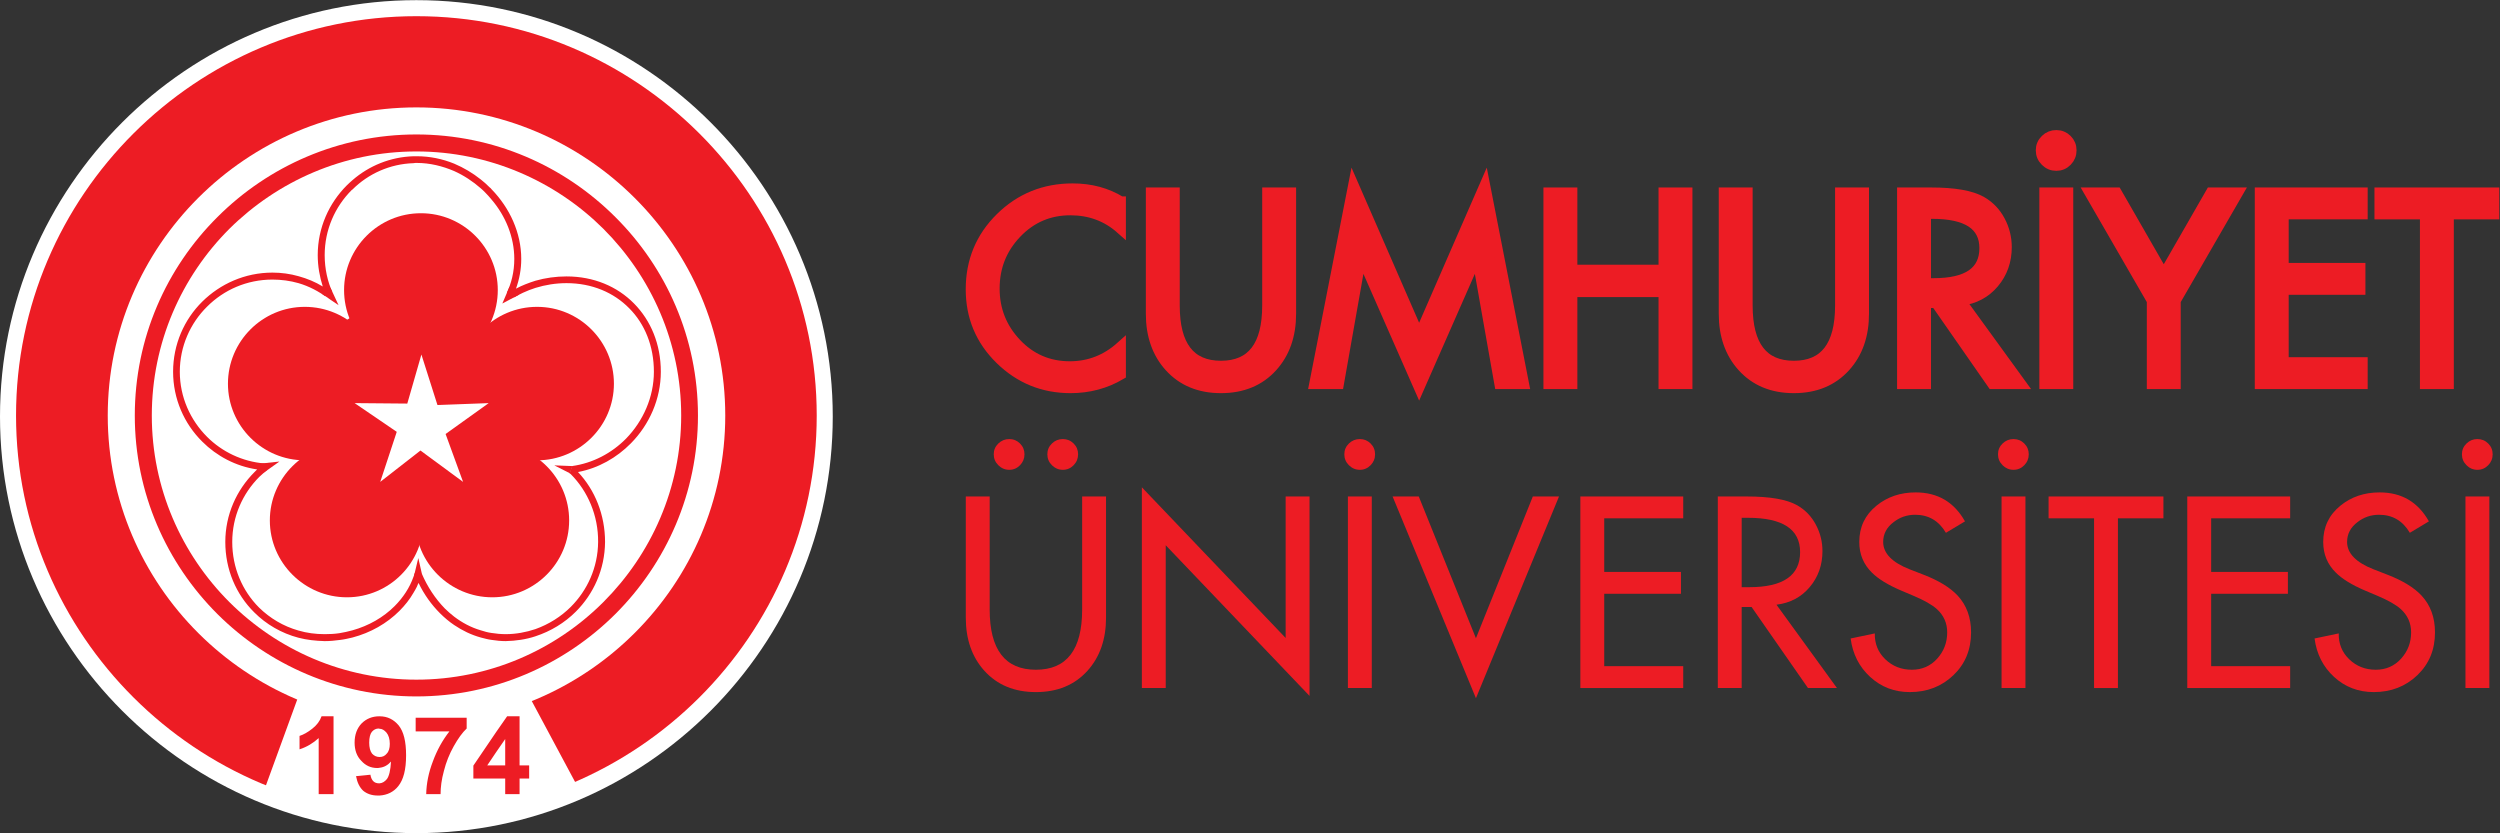<?xml version="1.0" encoding="UTF-8" standalone="no"?>
<!-- Created with Inkscape (http://www.inkscape.org/) -->

<svg
   version="1.1"
   id="svg2"
   width="166.2"
   height="55.387"
   viewBox="0 0 166.2 55.387"
   sodipodi:docname="cumhuriyet-universitesi-seeklogo.com.eps"
   xmlns:inkscape="http://www.inkscape.org/namespaces/inkscape"
   xmlns:sodipodi="http://sodipodi.sourceforge.net/DTD/sodipodi-0.dtd"
   xmlns="http://www.w3.org/2000/svg"
   xmlns:svg="http://www.w3.org/2000/svg">
  <rect x="0" y="0" width="166.2" height="55.387" fill="#333333" stroke="none"/>
  <defs
     id="defs6" />
  <sodipodi:namedview
     id="namedview4"
     pagecolor="#ffffff"
     bordercolor="#000000"
     borderopacity="0.25"
     inkscape:showpageshadow="2"
     inkscape:pageopacity="0.0"
     inkscape:pagecheckerboard="0"
     inkscape:deskcolor="#d1d1d1" />
  <g
     id="g8"
     inkscape:groupmode="layer"
     inkscape:label="ink_ext_XXXXXX"
     transform="matrix(1.333,0,0,-1.333,0,55.387)">
    <g
       id="g10"
       transform="scale(0.1)">
      <path
         d="M 207.66,0 C 322.063,0 415.316,93.379 415.316,207.773 415.316,322.168 322.063,415.43 207.66,415.43 93.379,415.43 0,322.168 0,207.773 0,93.379 93.379,0 207.66,0"
         style="fill:#ffffff;fill-opacity:1;fill-rule:evenodd;stroke:none"
         id="path12" />
      <path
         d="M 207.66,407.434 C 317.637,407.434 407.32,318 407.32,208.254 407.32,98.633 317.637,9.191 207.66,9.191 97.797,9.191 8,98.633 8,208.254 8,318 97.797,407.434 207.66,407.434"
         style="fill:#ed1c24;fill-opacity:1;fill-rule:evenodd;stroke:none"
         id="path14" />
      <path
         d="m 207.66,361.945 c 84.781,0 154.043,-69.023 154.043,-153.691 0,-84.543 -69.262,-153.566 -154.043,-153.566 -84.785,0 -153.926,69.023 -153.926,153.566 0,84.668 69.141,153.691 153.926,153.691"
         style="fill:#ffffff;fill-opacity:1;fill-rule:evenodd;stroke:none"
         id="path16" />
      <path
         d="m 206.582,251.602 c 26.035,0 47.285,-21.133 47.285,-47.168 0,-26.024 -21.25,-47.168 -47.285,-47.168 -26.031,0 -47.285,21.144 -47.285,47.168 0,26.035 21.254,47.168 47.285,47.168"
         style="fill:#ed1c24;fill-opacity:1;fill-rule:evenodd;stroke:none"
         id="path18" />
      <path
         d="m 148.906,99.231 v 0 c -20.539,5.614 -34.75,24.122 -34.75,45.972 0,21.742 14.692,40.121 34.75,45.852 v 84.902 c -4.176,1.191 -8.593,1.914 -13.015,1.914 -26.387,0 -47.883,-21.492 -47.883,-47.762 0,-26.281 21.496,-47.648 47.883,-47.648 4.422,0 8.839,0.598 13.015,1.797 z m 13.02,93.621 v 0 c 3.461,0 6.804,-0.36 10.027,-1.075 V 98.508 c -3.34,-0.715 -6.687,-0.949 -10.027,-0.949 -4.543,0 -8.961,0.598 -13.02,1.672 v 85.028 c 9.078,2.629 16.957,7.754 23.047,14.687 v 58.028 c -7.285,8.359 -11.82,19.347 -11.82,31.289 0,11.933 4.535,22.812 11.82,31.164 v -58.039 c -6.09,6.933 -13.969,12.07 -23.047,14.57 v -84.902 c 4.18,1.191 8.477,1.797 13.02,1.797 z m 45.137,143.058 v 0 -95.293 c -13.973,0.235 -26.512,6.563 -35.11,16.356 v -58.028 c 7.285,8.36 11.703,19.336 11.703,31.164 0,11.942 -4.418,22.918 -11.703,31.278 v 58.039 c 8.598,9.91 21.137,16.25 35.11,16.484 z m -35.11,-144.133 v 0 c 17.192,-3.828 29.492,-17.547 35.11,-35.351 v 8.125 c -2.508,-5.86 -3.586,-12.305 -2.629,-19.348 0.476,-4.058 1.433,-8.004 2.629,-11.824 v -8.113 c -5.735,-13.614 -19.227,-23.774 -35.11,-26.758 z m 73.199,126.817 v 0 -57.793 c -7.882,-8.008 -12.894,-18.633 -12.894,-30.692 0,-12.66 4.894,-24.601 12.894,-33.437 v 59.101 c -9.429,-9.425 -23.043,-15.156 -37.257,-15.156 -0.235,0 -0.594,0 -0.832,0 v 95.293 c 0.238,0 0.597,0 0.832,0 14.214,0 27.828,-6.808 37.257,-17.316 z M 207.063,156.426 v 0 c 1.195,-3.574 2.023,-7.285 2.507,-11.223 1.075,-7.039 0,-13.855 -2.507,-19.937 v 8.113 c 5.968,-18.262 20.062,-32.481 38.089,-35.344 v 93.977 c -16.953,-3.106 -31.882,-13.25 -38.089,-27.461 z m 59.105,116.914 v 0 -81.805 c -4.414,1.199 -9.074,1.668 -13.965,1.317 -2.394,-0.118 -4.664,-0.481 -7.051,-0.84 V 98.035 c 2.27,-0.348 4.657,-0.477 7.051,-0.477 4.77,0 9.43,0.715 13.965,2.148 v 83.352 c -8.117,2.636 -15.285,7.402 -21.016,13.613 v 59.101 c 8,8.008 13.016,18.512 13.016,30.575 0,12.062 -5.016,23.41 -13.016,32.246 v -57.793 c 5.731,5.617 13.016,10.027 21.016,12.539 z m 0,-173.633 v 83.352 c 4.184,-1.321 8.836,-2.032 13.496,-2.032 26.391,0 48.125,22.801 48.125,49.082 0,26.27 -18.867,45.848 -45.254,45.848 -5.621,0 -11.23,-0.945 -16.367,-2.617 v -81.805 c 19.828,-5.137 34.031,-24.355 33.793,-46.332 -0.117,-21.726 -14.805,-39.527 -33.793,-45.496"
         style="fill:#ffffff;fill-opacity:1;fill-rule:evenodd;stroke:none"
         id="path20" />
      <path
         d="m 148.906,274.285 v 0 c -4.176,1.195 -8.593,1.789 -13.015,1.789 -12.778,0 -24.243,-5.125 -32.602,-13.484 -8.359,-8.242 -13.613,-19.824 -13.613,-32.481 0,-12.66 5.254,-24.121 13.613,-32.48 7.402,-7.402 17.434,-12.305 28.543,-13.254 5.02,3.82 10.746,6.809 17.074,8.477 v -3.582 c -4.058,-1.204 -7.883,-2.872 -11.343,-5.012 3.941,0.117 7.765,0.715 11.343,1.789 v -3.586 c -4.176,-1.074 -8.593,-1.68 -13.015,-1.68 -1.078,0 -2.028,0 -2.985,0.129 -1.191,-1.074 -2.386,-2.148 -3.586,-3.234 -8.351,-8.352 -13.492,-19.813 -13.492,-32.473 0,-12.769 5.016,-24.351 13.375,-32.711 5.375,-5.265 12.063,-9.316 19.703,-11.465 v -3.586 c -8.593,2.266 -16.117,6.68 -22.09,12.649 -9.078,8.965 -14.449,21.387 -14.449,35.113 0,13.617 5.613,25.918 14.567,34.875 0.484,0.469 0.836,0.832 1.312,1.309 -10.625,1.554 -20.18,6.679 -27.344,13.847 -9.074,8.965 -14.57,21.379 -14.57,34.875 0,13.614 5.496,26.036 14.57,34.989 8.957,8.828 21.254,14.453 34.989,14.453 4.422,0 8.839,-0.606 13.015,-1.797 z m 26.871,-173.14 v 0 -3.586 c -2.031,-0.48 -4.062,-0.957 -6.089,-1.191 -2.625,-0.359 -5.137,-0.606 -7.762,-0.606 -4.543,0.129 -8.961,0.606 -13.02,1.68 v 3.586 c 4.059,-1.203 8.477,-1.796 13.02,-1.796 2.504,0 4.89,0.125 7.285,0.476 2.144,0.363 4.418,0.84 6.566,1.438 z m 0,149.734 v 0 c -0.957,0.723 -1.914,1.555 -2.75,2.519 -4.062,3.938 -7.281,8.594 -9.789,13.606 -4.3,3.223 -9.078,5.73 -14.332,7.281 v 3.469 c 4.301,-1.191 8.36,-2.859 12.063,-5.137 -1.555,4.895 -2.508,10.156 -2.508,15.645 0,13.605 5.609,25.918 14.566,34.863 0.836,0.84 1.793,1.672 2.75,2.52 v -4.668 l -0.363,-0.235 c -8.351,-8.359 -13.488,-19.824 -13.488,-32.48 0,-6.809 1.433,-13.25 4.054,-18.985 1.676,-1.308 3.344,-2.742 4.899,-4.179 1.672,-1.797 3.344,-3.711 4.898,-5.731 z m -13.851,-56.238 v 0 c 0.957,0 2.023,-0.118 2.984,-0.118 1.195,0.957 2.391,2.032 3.465,3.106 2.863,2.859 5.371,6.082 7.402,9.559 v -6.219 c -1.554,-2.024 -3.226,-3.938 -4.898,-5.735 -0.481,-0.351 -0.953,-0.828 -1.43,-1.191 2.149,-0.359 4.297,-0.84 6.328,-1.551 v -3.586 c -3.105,1.074 -6.453,1.789 -9.797,2.032 -5.011,-3.821 -10.863,-6.68 -17.074,-8.477 v 3.586 c 3.942,1.191 7.766,2.859 11.227,5.137 -3.824,-0.246 -7.645,-0.84 -11.227,-1.914 v 3.582 c 4.18,1.074 8.477,1.789 13.02,1.789 z m 44.301,-66.75 v 0 -8.008 c -1.911,-3.34 -4.297,-6.317 -7.047,-9.07 -6.207,-6.204 -14.332,-10.872 -23.403,-13.254 v 3.586 c 8.118,2.265 15.407,6.445 21.016,12.058 4.18,4.18 7.523,9.199 9.434,14.688 z m 0,38.925 v 0 -13.613 c 0,0.235 -0.118,0.606 -0.243,0.84 -0.355,-2.742 -0.238,-5.613 0.125,-8.594 0,-0.359 0.118,-0.84 0.118,-1.203 v -13.609 c -1.672,4.539 -2.868,9.312 -3.469,14.324 -0.711,5.5 -0.352,10.754 1.082,15.527 -2.867,7.043 -6.809,13.254 -11.707,18.157 -4.535,4.644 -10.153,8.242 -16.356,10.261 v 3.586 c 7.161,-2.148 13.493,-6.094 18.868,-11.465 4.296,-4.414 8,-9.785 10.863,-15.879 0.238,0.594 0.476,1.192 0.719,1.668 z m 0,170.762 v 0 -3.457 c -11.7,-0.359 -22.571,-5.254 -30.45,-13.144 v 4.668 c 8.239,7.16 18.868,11.582 30.45,11.933 z m -30.45,-130.39 v 0 c 3.934,6.671 6.203,14.558 6.203,22.921 0,6.805 -1.55,13.25 -4.171,18.985 -0.719,0.594 -1.438,1.199 -2.032,1.785 v 8.488 c 1.786,-2.512 3.461,-5.265 4.774,-8.008 7.285,-5.371 16.125,-8.711 25.676,-9.074 v -3.457 c -8.598,0.363 -16.481,2.746 -23.407,6.914 1.672,-4.89 2.508,-10.144 2.508,-15.633 0,-10.871 -3.586,-21.015 -9.551,-29.14 z m 32.118,-70.458 v 0 -13.859 c -0.473,-0.957 -1.075,-2.019 -1.668,-2.988 v 8.008 c 0.238,0.476 0.355,0.949 0.476,1.433 -0.121,0.481 -0.359,0.832 -0.476,1.313 v 13.609 c 0.355,-2.625 0.953,-5.133 1.668,-7.516 z m 0,33.075 v 0 -7.891 c -0.235,-0.469 -0.356,-0.828 -0.473,-1.309 0.117,-0.363 0.238,-0.71 0.473,-1.191 v -13.965 c -0.473,2.625 -0.954,5.246 -1.668,7.754 v 13.613 c 0.476,1.075 1.074,2.032 1.668,2.989 z m 0,72.48 v 0 -3.457 c -0.594,0 -1.075,0 -1.668,0 v 3.457 c 0.593,0 1.074,0 1.668,0 z m 0,95.293 v 0 -3.34 c -0.594,0 -1.075,0 -1.668,-0.117 v 3.457 c 0.593,0 1.074,0 1.668,0 z m 18.628,-229.629 v 0 -4.179 c -2.503,1.671 -4.89,3.703 -7.046,5.847 -4.297,4.297 -8,9.438 -10.743,15.168 -0.242,-0.605 -0.597,-1.191 -0.839,-1.914 v 13.859 c 0,-0.363 0.125,-0.609 0.242,-0.839 0.121,1.308 0.121,2.507 0.121,3.816 0,1.797 -0.121,3.469 -0.363,5.254 v 0.488 13.965 c 1.554,-4.414 2.75,-9.07 3.46,-13.965 0.247,-1.914 0.364,-3.828 0.364,-5.742 0,-3.457 -0.481,-6.922 -1.43,-10.144 2.859,-6.692 6.801,-12.657 11.582,-17.551 1.434,-1.438 2.984,-2.742 4.652,-4.063 z m 0,79.168 v 0 -3.828 c -3.578,-2.137 -6.8,-4.644 -9.55,-7.391 -4.063,-4.062 -7.168,-8.718 -9.078,-13.984 v 7.891 c 1.796,3.105 4.062,5.968 6.691,8.476 3.461,3.457 7.402,6.446 11.937,8.836 z m 0,58.625 v 0 -3.691 c -5.855,-2.031 -12.175,-3.223 -18.628,-3.223 v 3.457 c 6.453,0 12.773,1.203 18.628,3.457 z m 0,88.137 v 0 -3.703 c -5.855,2.512 -12.175,4.062 -18.628,4.062 v 3.34 c 6.453,0 12.773,-1.316 18.628,-3.699 z m 13.258,-232.734 v 0 -3.586 c -4.777,1.32 -9.195,3.468 -13.258,6.211 v 4.179 c 3.942,-2.988 8.36,-5.379 13.258,-6.804 z m 0,91.347 v 0 -3.586 c -4.777,-1.308 -9.195,-3.211 -13.258,-5.617 v 3.828 c 4.063,2.27 8.606,4.067 13.258,5.375 z m 0,64.598 v 0 -8.113 c -0.597,-0.481 -1.195,-0.84 -1.793,-1.313 -2.629,-5.262 -4.058,-11.226 -4.058,-17.555 0,-8.125 2.148,-16.007 5.851,-22.804 v -6.453 c -5.851,8.359 -9.316,18.503 -9.316,29.257 0,5.254 0.949,10.145 2.633,14.801 -2.157,-1.07 -4.305,-2.027 -6.575,-2.859 v 3.691 c 3.106,1.203 5.973,2.625 8.836,4.309 1.196,2.508 2.746,4.898 4.422,7.039 z m 0,68.906 v 0 -4.422 c -3.941,3.465 -8.476,6.453 -13.258,8.602 v 3.703 c 4.782,-2.031 9.2,-4.66 13.258,-7.883 z m 5.371,-226.172 v 0 -3.457 c -1.789,0.234 -3.582,0.711 -5.371,1.191 v 3.586 c 1.789,-0.598 3.582,-1.075 5.371,-1.321 z m 0,93.86 v 0 -3.457 c -1.789,-0.364 -3.582,-0.723 -5.371,-1.321 v 3.586 c 1.789,0.477 3.582,0.957 5.371,1.192 z m 0,5.613 v 0 -5.125 l -0.117,0.113 c -1.91,2.024 -3.703,4.184 -5.254,6.567 v 6.453 c 1.551,-2.871 3.344,-5.614 5.371,-8.008 z m 0,63.769 v 0 -4.773 c -0.355,-0.363 -0.714,-0.844 -1.07,-1.203 0.356,0.359 0.715,0.723 1.07,1.086 v -4.778 c -0.117,-0.117 -0.234,-0.371 -0.48,-0.488 -1.547,-1.433 -3.219,-2.746 -4.891,-3.933 v 8.113 c 1.672,2.156 3.461,4.18 5.371,5.976 z m 0,58.039 v 0 -5.136 c -1.07,1.308 -2.148,2.5 -3.343,3.699 -0.715,0.715 -1.313,1.309 -2.028,1.906 v 4.422 c 1.551,-1.199 2.989,-2.508 4.418,-3.945 0.364,-0.235 0.719,-0.594 0.953,-0.946 z m 21.852,-219.367 v 0 -3.582 c -4.656,-1.555 -9.668,-2.266 -14.801,-2.395 -2.394,0 -4.664,0.246 -7.051,0.606 v 3.457 c 2.27,-0.359 4.657,-0.594 7.051,-0.594 5.133,0 10.145,0.958 14.801,2.507 z m 0,91.348 v 0 -3.582 c -4.176,1.316 -8.598,1.91 -13.25,1.797 4.059,-2.988 8.476,-5.254 13.25,-6.692 v -3.582 c -6.688,1.914 -12.895,5.254 -18.274,9.793 -1.191,-0.125 -2.382,-0.359 -3.578,-0.593 v 3.457 l 0.485,0.117 c -0.125,0.125 -0.246,0.242 -0.485,0.371 v 5.125 c 0.832,-0.957 1.551,-1.785 2.387,-2.625 0.719,-0.832 1.555,-1.555 2.395,-2.266 0.714,0.117 1.433,0.117 2.144,0.235 5.258,0.359 10.27,-0.235 14.926,-1.555 z m 0,82.394 v 0 -3.574 c -4.176,-1.32 -8.234,-3.234 -11.938,-5.488 -2.511,-4.902 -5.847,-9.328 -9.914,-13.02 v 4.778 c 0.485,0.469 0.832,0.828 1.196,1.191 -0.364,-0.363 -0.836,-0.722 -1.196,-1.074 v 4.773 c 0.239,0.235 0.36,0.364 0.602,0.481 2.023,1.902 4.297,3.691 6.684,5.242 2.628,5.266 4.054,11.231 4.054,17.559 0,10.871 -4.289,21.379 -11.34,29.621 v 5.136 c 9.078,-9.328 14.809,-21.738 14.809,-34.757 0,-5.243 -0.957,-10.149 -2.625,-14.805 3.102,1.672 6.324,2.863 9.668,3.937 z m 0,-177.324 v 3.582 c 6.691,2.383 12.781,6.211 17.676,11.106 8.242,8.242 13.496,19.59 13.617,32.359 0.117,13.137 -5.137,25.317 -13.617,33.801 -0.239,0.109 -0.364,0.351 -0.598,0.469 -1.437,-0.118 -2.867,-0.118 -4.418,-0.118 -4.414,0 -8.601,0.606 -12.66,1.672 v 3.582 c 4.059,-1.191 8.246,-1.906 12.66,-1.906 0.238,0 0.477,0 0.719,0 -3.942,3.098 -8.485,5.363 -13.379,6.801 v 3.582 c 6.926,-1.902 13.137,-5.371 18.273,-10.027 10.391,1.433 19.821,6.445 26.989,13.726 8.476,8.723 13.847,20.664 13.847,33.324 0,12.774 -4.535,23.875 -12.3,31.637 -7.758,7.895 -18.625,12.539 -31.278,12.539 -5.262,0 -10.515,-0.828 -15.531,-2.379 v 3.574 c 5.016,1.434 10.269,2.157 15.531,2.157 13.61,0 25.313,-5.02 33.672,-13.504 8.356,-8.477 13.367,-20.293 13.367,-34.024 0,-13.617 -5.73,-26.398 -14.922,-35.703 -7.047,-7.168 -16.238,-12.422 -26.39,-14.328 8.48,-8.957 13.496,-21.387 13.496,-34.875 -0.121,-13.726 -5.735,-25.906 -14.57,-34.742 -5.618,-5.617 -12.536,-9.797 -20.184,-12.305"
         style="fill:#ed1c24;fill-opacity:1;fill-rule:nonzero;stroke:none"
         id="path22" />
      <path
         d="m 208.734,282.168 c 44.18,0 80.246,-34.266 80.246,-76.414 0,-42.043 -36.066,-76.309 -80.246,-76.309 -44.066,0 -80.007,34.266 -80.007,76.309 0,42.148 35.941,76.414 80.007,76.414"
         style="fill:#ffffff;fill-opacity:1;fill-rule:evenodd;stroke:none"
         id="path24" />
      <path
         d="m 209.926,309.16 c 21.137,0 38.332,-17.195 38.332,-38.332 0,-21.14 -17.195,-38.336 -38.332,-38.336 -21.133,0 -38.328,17.196 -38.328,38.336 0,21.137 17.195,38.332 38.328,38.332"
         style="fill:#ed1c24;fill-opacity:1;fill-rule:evenodd;stroke:none"
         id="path26" />
      <path
         d="m 267.844,262.473 c 21.136,0 38.332,-17.2 38.332,-38.34 0,-21.008 -17.196,-38.203 -38.332,-38.203 -21.141,0 -38.453,17.195 -38.453,38.203 0,21.14 17.312,38.34 38.453,38.34"
         style="fill:#ed1c24;fill-opacity:1;fill-rule:evenodd;stroke:none"
         id="path28" />
      <path
         d="m 152.012,262.473 c 21.136,0 38.453,-17.2 38.453,-38.34 0,-21.008 -17.317,-38.203 -38.453,-38.203 -21.133,0 -38.328,17.195 -38.328,38.203 0,21.14 17.195,38.34 38.328,38.34"
         style="fill:#ed1c24;fill-opacity:1;fill-rule:evenodd;stroke:none"
         id="path30" />
      <path
         d="m 245.512,194.285 c 21.133,0 38.336,-17.195 38.336,-38.336 0,-21.133 -17.203,-38.332 -38.336,-38.332 -21.137,0 -38.449,17.199 -38.449,38.332 0,21.141 17.312,38.336 38.449,38.336"
         style="fill:#ed1c24;fill-opacity:1;fill-rule:evenodd;stroke:none"
         id="path32" />
      <path
         d="m 173.027,194.285 c 21.137,0 38.211,-17.195 38.211,-38.336 0,-21.133 -17.074,-38.332 -38.211,-38.332 -21.132,0 -38.449,17.199 -38.449,38.332 0,21.141 17.317,38.336 38.449,38.336"
         style="fill:#ed1c24;fill-opacity:1;fill-rule:evenodd;stroke:none"
         id="path34" />
      <path
         d="M 151.414,75.344 132.434,23.281 C 185.445,2.742 234.285,2.742 287.305,24.602 L 255.902,83.234 155.117,87.168 151.414,75.344"
         style="fill:#ffffff;fill-opacity:1;fill-rule:evenodd;stroke:none"
         id="path36" />
      <path
         d="m 205.027,265.566 c 32.368,0 58.633,-26.269 58.633,-58.503 0,-32.129 -26.265,-58.403 -58.633,-58.403 -32.117,0 -58.507,26.274 -58.507,58.403 0,32.234 26.39,58.503 58.507,58.503"
         style="fill:#ed1c24;fill-opacity:1;fill-rule:evenodd;stroke:none"
         id="path38" />
      <path
         d="m 210.164,238.699 8.004,-25.191 25.555,0.957 -21.496,-15.402 8.714,-23.887 -21.25,15.644 -20.062,-15.644 8.238,24.961 -21.019,14.328 26.277,-0.235 7.039,24.469"
         style="fill:#ffffff;fill-opacity:1;fill-rule:evenodd;stroke:none"
         id="path40" />
      <path
         d="m 168.848,263.301 -4.059,2.746 -3.937,2.742 1.906,1.68 2.031,1.554 4.059,-8.722"
         style="fill:#ed1c24;fill-opacity:1;fill-rule:evenodd;stroke:none"
         id="path42" />
      <path
         d="m 250.527,264.133 3.582,8.367 2.153,-2.031 2.625,-1.914 -8.36,-4.422"
         style="fill:#ed1c24;fill-opacity:1;fill-rule:evenodd;stroke:none"
         id="path44" />
      <path
         d="m 208.613,137.199 1.793,-7.875 -1.793,-0.719 -2.148,-0.351 2.148,8.945"
         style="fill:#ed1c24;fill-opacity:1;fill-rule:evenodd;stroke:none"
         id="path46" />
      <path
         d="m 276.441,183.418 9.079,-0.359 -1.317,-3.586 z"
         style="fill:#ed1c24;fill-opacity:1;fill-rule:evenodd;stroke:none"
         id="path48" />
      <path
         d="m 139.355,185.324 -7.886,-5.605 -1.551,1.914 -0.477,2.625 9.914,1.066"
         style="fill:#ed1c24;fill-opacity:1;fill-rule:evenodd;stroke:none"
         id="path50" />
      <path
         d="m 207.66,68.184 v 0 c -38.574,0 -73.797,15.754 -99.23,41.086 -25.442,25.418 -41.203,60.418 -41.203,98.984 0,38.691 15.762,73.68 41.203,98.992 25.433,25.442 60.656,41.203 99.23,41.203 v -8.476 c -36.305,0 -69.262,-14.817 -93.262,-38.575 -23.878,-23.886 -38.691,-56.835 -38.691,-93.144 0,-36.184 14.812,-69.141 38.691,-93.02 24,-23.886 56.957,-38.691 93.262,-38.691 z m 0,280.265 c 38.688,0 73.793,-15.761 99.231,-41.203 25.433,-25.312 41.199,-60.301 41.199,-98.992 0,-38.566 -15.766,-73.566 -41.199,-98.984 C 281.453,83.938 246.348,68.184 207.66,68.184 v 8.359 c 36.301,0 69.375,14.805 93.258,38.691 23.887,23.879 38.809,56.836 38.809,93.02 0,36.309 -14.922,69.258 -38.809,93.144 -23.883,23.758 -56.957,38.575 -93.258,38.575 v 8.476"
         style="fill:#ed1c24;fill-opacity:1;fill-rule:nonzero;stroke:none"
         id="path52" />
      <path
         d="m 189.27,24.836 v 0 -6.086 c -0.243,0 -0.477,0 -0.836,0 -2.989,0 -5.371,0.828 -7.286,2.383 -1.793,1.672 -2.984,4.062 -3.585,7.285 l 7.167,0.715 c 0.243,-1.438 0.715,-2.512 1.43,-3.223 0.719,-0.715 1.676,-1.074 2.867,-1.074 0.118,0 0.118,0 0.243,0 z m 0,33.438 v 0 -6.211 c -0.125,0 -0.243,0.117 -0.36,0.117 -1.433,0 -2.504,-0.586 -3.465,-1.672 -0.836,-1.074 -1.312,-2.859 -1.312,-5.371 0,-2.383 0.476,-4.297 1.433,-5.496 0.957,-1.074 2.27,-1.672 3.704,-1.672 v -5.371 c -0.477,-0.117 -0.836,-0.117 -1.196,-0.117 -3.101,0 -5.73,1.191 -7.879,3.586 -2.269,2.262 -3.347,5.371 -3.347,9.07 0,3.945 1.199,7.16 3.465,9.551 2.386,2.391 5.375,3.586 8.957,3.586 z M 166.344,19.465 v 0 h -7.406 v 27.938 c -2.747,-2.5 -5.852,-4.414 -9.551,-5.605 v 6.691 c 1.906,0.594 4.058,1.785 6.328,3.574 2.269,1.785 3.816,3.816 4.656,6.211 h 5.973 z m 40.957,31.289 v 0 6.805 h 25.437 v -5.379 c -2.152,-2.023 -4.304,-5.012 -6.449,-8.84 -2.148,-3.816 -3.824,-7.996 -4.898,-12.293 -1.196,-4.301 -1.668,-8.242 -1.668,-11.582 h -7.168 c 0.121,5.371 1.195,10.738 3.343,16.355 2.028,5.5 4.77,10.508 8.243,14.934 z M 189.27,18.75 v 0 6.086 c 1.433,0.113 2.625,0.84 3.703,2.156 1.07,1.426 1.789,4.297 2.027,8.711 -1.555,-1.797 -3.461,-2.859 -5.73,-3.105 v 5.371 c 1.433,0 2.625,0.48 3.582,1.672 1.074,1.074 1.55,2.742 1.55,4.899 0,2.387 -0.593,4.301 -1.672,5.617 -1.074,1.191 -2.148,1.906 -3.46,1.906 v 6.211 c 3.937,0 7.043,-1.555 9.554,-4.543 2.504,-3.106 3.699,-7.996 3.699,-14.922 0,-7.168 -1.312,-12.188 -3.937,-15.41 -2.273,-2.863 -5.496,-4.414 -9.316,-4.648 z m 58.152,31.641 v 0 -10.027 l -4.418,-6.574 h 4.418 v -6.562 h -11.344 v 6.445 z m 0,-23.164 v 6.562 h 4.535 v 13.137 l -4.535,-6.562 v 10.027 l 5.492,7.883 h 6.211 V 33.789 h 4.777 v -6.562 h -4.777 v -7.762 h -7.168 v 7.762 h -4.535"
         style="fill:#ed1c24;fill-opacity:1;fill-rule:evenodd;stroke:none"
         id="path54" />
      <path
         d="m 559.008,315.07 v -13.808 c -7.012,6.25 -15.414,9.375 -25.207,9.375 -10.571,0 -19.492,-3.828 -26.797,-11.477 -7.316,-7.644 -10.965,-16.824 -10.965,-27.558 0,-10.555 3.609,-19.649 10.832,-27.305 7.223,-7.637 16.113,-11.465 26.668,-11.465 9.629,0 18.121,3.301 25.469,9.895 v -14.075 c -7.598,-4.48 -15.961,-6.718 -25.086,-6.718 -13.684,0 -25.402,4.777 -35.16,14.328 -9.754,9.539 -14.629,21.199 -14.629,34.961 0,14.109 4.933,26.015 14.816,35.742 9.883,9.707 21.875,14.57 35.989,14.57 9.039,0 17.058,-2.16 24.07,-6.465"
         style="fill:#ed1c24;fill-opacity:1;fill-rule:nonzero;stroke:none"
         id="path56" />
      <path
         d="m 559.008,315.07 v -13.808 c -7.012,6.25 -15.414,9.375 -25.207,9.375 -10.571,0 -19.492,-3.828 -26.797,-11.477 -7.316,-7.644 -10.965,-16.824 -10.965,-27.558 0,-10.555 3.609,-19.649 10.832,-27.305 7.223,-7.637 16.113,-11.465 26.668,-11.465 9.629,0 18.121,3.301 25.469,9.895 v -14.075 c -7.598,-4.48 -15.961,-6.718 -25.086,-6.718 -13.684,0 -25.402,4.777 -35.16,14.328 -9.754,9.539 -14.629,21.199 -14.629,34.961 0,14.109 4.933,26.015 14.816,35.742 9.883,9.707 21.875,14.57 35.989,14.57 9.039,0 17.058,-2.16 24.07,-6.465 z"
         style="fill:none;stroke:#ed1c24;stroke-width:5;stroke-linecap:butt;stroke-linejoin:miter;stroke-miterlimit:10;stroke-dasharray:none;stroke-opacity:1"
         id="path58" />
      <path
         d="m 573.961,319.504 h 11.906 v -56.387 c 0,-20.019 7.688,-30.031 23.063,-30.031 15.379,0 23.062,10.012 23.062,30.031 v 56.387 h 11.91 v -60.441 c 0,-10.809 -3.082,-19.637 -9.25,-26.473 -6.422,-7.11 -15,-10.656 -25.722,-10.656 -10.727,0 -19.301,3.546 -25.723,10.656 -6.164,6.836 -9.246,15.664 -9.246,26.473 v 60.441"
         style="fill:#ed1c24;fill-opacity:1;fill-rule:nonzero;stroke:none"
         id="path60" />
      <path
         d="m 573.961,319.504 h 11.906 v -56.387 c 0,-20.019 7.688,-30.031 23.063,-30.031 15.379,0 23.062,10.012 23.062,30.031 v 56.387 h 11.91 v -60.441 c 0,-10.809 -3.082,-19.637 -9.25,-26.473 -6.422,-7.11 -15,-10.656 -25.722,-10.656 -10.727,0 -19.301,3.546 -25.723,10.656 -6.164,6.836 -9.246,15.664 -9.246,26.473 z"
         style="fill:none;stroke:#ed1c24;stroke-width:5;stroke-linecap:butt;stroke-linejoin:miter;stroke-miterlimit:10;stroke-dasharray:none;stroke-opacity:1"
         id="path62" />
      <path
         d="m 707.758,221.934 -28.633,65.129 h -0.254 L 667.719,223.965 H 655.43 l 19.511,99.59 32.817,-75.266 32.816,75.266 19.52,-99.59 h -12.301 l -11.145,63.098 h -0.253 l -28.637,-65.129"
         style="fill:#ed1c24;fill-opacity:1;fill-rule:nonzero;stroke:none"
         id="path64" />
      <path
         d="m 707.758,221.934 -28.633,65.129 h -0.254 L 667.719,223.965 H 655.43 l 19.511,99.59 32.817,-75.266 32.816,75.266 19.52,-99.59 h -12.301 l -11.145,63.098 h -0.253 z"
         style="fill:none;stroke:#ed1c24;stroke-width:5;stroke-linecap:butt;stroke-linejoin:miter;stroke-miterlimit:10;stroke-dasharray:none;stroke-opacity:1"
         id="path66" />
      <path
         d="m 784.172,280.988 h 45.48 v 38.516 h 11.911 v -95.539 h -11.911 v 45.871 h -45.48 V 223.965 H 772.25 v 95.539 h 11.922 v -38.516"
         style="fill:#ed1c24;fill-opacity:1;fill-rule:nonzero;stroke:none"
         id="path68" />
      <path
         d="m 784.172,280.988 h 45.48 v 38.516 h 11.911 v -95.539 h -11.911 v 45.871 h -45.48 V 223.965 H 772.25 v 95.539 h 11.922 z"
         style="fill:none;stroke:#ed1c24;stroke-width:5;stroke-linecap:butt;stroke-linejoin:miter;stroke-miterlimit:10;stroke-dasharray:none;stroke-opacity:1"
         id="path70" />
      <path
         d="m 859.68,319.504 h 11.906 v -56.387 c 0,-20.019 7.684,-30.031 23.059,-30.031 15.371,0 23.058,10.012 23.058,30.031 v 56.387 h 11.914 v -60.441 c 0,-10.809 -3.086,-19.637 -9.246,-26.473 -6.426,-7.11 -14.996,-10.656 -25.726,-10.656 -10.723,0 -19.301,3.546 -25.719,10.656 -6.168,6.836 -9.246,15.664 -9.246,26.473 v 60.441"
         style="fill:#ed1c24;fill-opacity:1;fill-rule:nonzero;stroke:none"
         id="path72" />
      <path
         d="m 859.68,319.504 h 11.906 v -56.387 c 0,-20.019 7.684,-30.031 23.059,-30.031 15.371,0 23.058,10.012 23.058,30.031 v 56.387 h 11.914 v -60.441 c 0,-10.809 -3.086,-19.637 -9.246,-26.473 -6.426,-7.11 -14.996,-10.656 -25.726,-10.656 -10.723,0 -19.301,3.546 -25.719,10.656 -6.168,6.836 -9.246,15.664 -9.246,26.473 z"
         style="fill:none;stroke:#ed1c24;stroke-width:5;stroke-linecap:butt;stroke-linejoin:miter;stroke-miterlimit:10;stroke-dasharray:none;stroke-opacity:1"
         id="path74" />
      <path
         d="M 960.535,308.859 V 274.27 h 3.789 c 16.906,0 25.344,5.828 25.344,17.476 0,11.41 -8.66,17.113 -25.969,17.113 z m 17.348,-43.339 30.167,-41.555 h -14.445 l -28.136,40.422 h -4.934 v -40.422 h -11.914 v 95.539 h 14.445 c 11.653,0 20.059,-1.477 25.215,-4.434 3.965,-2.285 7.051,-5.5 9.246,-9.64 2.2,-4.129 3.293,-8.524 3.293,-13.172 0,-6.926 -2.109,-12.903 -6.34,-17.934 -4.226,-5.015 -9.746,-7.957 -16.597,-8.804"
         style="fill:#ed1c24;fill-opacity:1;fill-rule:nonzero;stroke:none"
         id="path76" />
      <path
         d="M 960.535,308.859 V 274.27 h 3.789 c 16.906,0 25.344,5.828 25.344,17.476 0,11.41 -8.66,17.113 -25.969,17.113 z m 17.348,-43.339 30.167,-41.555 h -14.445 l -28.136,40.422 h -4.934 v -40.422 h -11.914 v 95.539 h 14.445 c 11.653,0 20.059,-1.477 25.215,-4.434 3.965,-2.285 7.051,-5.5 9.246,-9.64 2.2,-4.129 3.293,-8.524 3.293,-13.172 0,-6.926 -2.109,-12.903 -6.34,-17.934 -4.226,-5.015 -9.746,-7.957 -16.597,-8.804 z"
         style="fill:none;stroke:#ed1c24;stroke-width:5;stroke-linecap:butt;stroke-linejoin:miter;stroke-miterlimit:10;stroke-dasharray:none;stroke-opacity:1"
         id="path78" />
      <path
         d="m 1031.48,319.504 v -95.539 h -11.91 v 95.539 z m -5.95,28.633 c 2.11,0 3.9,-0.742 5.39,-2.219 1.47,-1.473 2.21,-3.27 2.21,-5.379 0,-2.121 -0.74,-3.937 -2.21,-5.449 -1.49,-1.524 -3.28,-2.285 -5.39,-2.285 -2.11,0 -3.94,0.761 -5.45,2.285 -1.52,1.512 -2.28,3.328 -2.28,5.449 0,2.109 0.76,3.906 2.28,5.379 1.51,1.477 3.34,2.219 5.45,2.219"
         style="fill:#ed1c24;fill-opacity:1;fill-rule:nonzero;stroke:none"
         id="path80" />
      <path
         d="m 1031.48,319.504 v -95.539 h -11.91 v 95.539 z m -5.95,28.633 c 2.11,0 3.9,-0.742 5.39,-2.219 1.47,-1.473 2.21,-3.27 2.21,-5.379 0,-2.121 -0.74,-3.937 -2.21,-5.449 -1.49,-1.524 -3.28,-2.285 -5.39,-2.285 -2.11,0 -3.94,0.761 -5.45,2.285 -1.52,1.512 -2.28,3.328 -2.28,5.449 0,2.109 0.76,3.906 2.28,5.379 1.51,1.477 3.34,2.219 5.45,2.219 z"
         style="fill:none;stroke:#ed1c24;stroke-width:5;stroke-linecap:butt;stroke-linejoin:miter;stroke-miterlimit:10;stroke-dasharray:none;stroke-opacity:1"
         id="path82" />
      <path
         d="M 1073.17,265.52 1042,319.504 h 13.68 l 23.45,-40.805 23.44,40.805 h 13.68 l -31.17,-53.984 v -41.555 h -11.91 v 41.555"
         style="fill:#ed1c24;fill-opacity:1;fill-rule:nonzero;stroke:none"
         id="path84" />
      <path
         d="M 1073.17,265.52 1042,319.504 h 13.68 l 23.45,-40.805 23.44,40.805 h 13.68 l -31.17,-53.984 v -41.555 h -11.91 z"
         style="fill:none;stroke:#ed1c24;stroke-width:5;stroke-linecap:butt;stroke-linejoin:miter;stroke-miterlimit:10;stroke-dasharray:none;stroke-opacity:1"
         id="path86" />
      <path
         d="m 1127.01,223.965 v 95.539 h 51.31 v -10.899 h -39.39 v -26.73 h 38.26 v -10.898 h -38.26 v -36.114 h 39.39 v -10.898 h -51.31"
         style="fill:#ed1c24;fill-opacity:1;fill-rule:nonzero;stroke:none"
         id="path88" />
      <path
         d="m 1127.01,223.965 v 95.539 h 51.31 v -10.899 h -39.39 v -26.73 h 38.26 v -10.898 h -38.26 v -36.114 h 39.39 v -10.898 z"
         style="fill:none;stroke:#ed1c24;stroke-width:5;stroke-linecap:butt;stroke-linejoin:miter;stroke-miterlimit:10;stroke-dasharray:none;stroke-opacity:1"
         id="path90" />
      <path
         d="m 1221.28,308.605 v -84.64 h -11.9 v 84.64 h -22.68 v 10.899 h 57.26 v -10.899 h -22.68"
         style="fill:#ed1c24;fill-opacity:1;fill-rule:nonzero;stroke:none"
         id="path92" />
      <path
         d="m 1221.28,308.605 v -84.64 h -11.9 v 84.64 h -22.68 v 10.899 h 57.26 v -10.899 z"
         style="fill:none;stroke:#ed1c24;stroke-width:5;stroke-linecap:butt;stroke-linejoin:miter;stroke-miterlimit:10;stroke-dasharray:none;stroke-opacity:1"
         id="path94" />
      <path
         d="m 530.063,196.535 c 2.109,0 3.914,-0.746 5.386,-2.219 1.481,-1.472 2.223,-3.261 2.223,-5.378 0,-2.114 -0.742,-3.926 -2.223,-5.442 -1.472,-1.523 -3.277,-2.297 -5.386,-2.297 -2.11,0 -3.926,0.774 -5.45,2.297 -1.515,1.516 -2.273,3.328 -2.273,5.442 0,2.117 0.758,3.906 2.273,5.378 1.524,1.473 3.34,2.219 5.45,2.219 z m -26.735,0 c 2.117,0 3.906,-0.746 5.387,-2.219 1.476,-1.472 2.219,-3.261 2.219,-5.378 0,-2.114 -0.743,-3.926 -2.219,-5.442 -1.481,-1.523 -3.27,-2.297 -5.387,-2.297 -2.105,0 -3.926,0.774 -5.441,2.297 -1.524,1.516 -2.285,3.328 -2.285,5.442 0,2.117 0.761,3.906 2.285,5.378 1.515,1.473 3.336,2.219 5.441,2.219 z m -21.664,-28.633 h 11.91 v -56.379 c 0,-20.031 7.688,-30.031 23.063,-30.031 15.375,0 23.058,10 23.058,30.031 v 56.379 h 11.91 v -60.429 c 0,-10.821 -3.085,-19.641 -9.246,-26.485 -6.421,-7.102 -15,-10.645 -25.722,-10.645 -10.731,0 -19.301,3.543 -25.723,10.645 -6.168,6.844 -9.25,15.664 -9.25,26.485 v 60.429"
         style="fill:#ed1c24;fill-opacity:1;fill-rule:nonzero;stroke:none"
         id="path96" />
      <path
         d="M 569.469,72.371 V 172.473 l 71.715,-75.137 v 70.566 h 11.914 V 68.438 L 581.379,143.574 V 72.371 h -11.91"
         style="fill:#ed1c24;fill-opacity:1;fill-rule:nonzero;stroke:none"
         id="path98" />
      <path
         d="M 684.137,167.902 V 72.371 h -11.91 v 95.531 z m -5.957,28.633 c 2.109,0 3.906,-0.746 5.383,-2.219 1.48,-1.472 2.218,-3.261 2.218,-5.378 0,-2.114 -0.738,-3.926 -2.218,-5.442 -1.477,-1.523 -3.274,-2.297 -5.383,-2.297 -2.117,0 -3.926,0.774 -5.45,2.297 -1.519,1.516 -2.277,3.328 -2.277,5.442 0,2.117 0.758,3.906 2.277,5.378 1.524,1.473 3.333,2.219 5.45,2.219"
         style="fill:#ed1c24;fill-opacity:1;fill-rule:nonzero;stroke:none"
         id="path100" />
      <path
         d="m 707.574,167.902 28.512,-70.703 28.379,70.703 H 777.52 L 736.086,67.297 694.52,167.902 h 13.054"
         style="fill:#ed1c24;fill-opacity:1;fill-rule:nonzero;stroke:none"
         id="path102" />
      <path
         d="m 788.16,72.371 v 95.531 h 51.309 v -10.898 h -39.403 v -26.731 h 38.27 v -10.898 h -38.27 V 83.273 h 39.403 V 72.371 H 788.16"
         style="fill:#ed1c24;fill-opacity:1;fill-rule:nonzero;stroke:none"
         id="path104" />
      <path
         d="m 868.617,157.266 v -34.602 h 3.793 c 16.903,0 25.348,5.844 25.348,17.492 0,11.407 -8.66,17.11 -25.977,17.11 z m 17.356,-43.34 30.16,-41.555 h -14.449 l -28.129,40.422 h -4.938 V 72.371 h -11.906 v 95.531 h 14.441 c 11.657,0 20.059,-1.476 25.215,-4.433 3.969,-2.278 7.051,-5.5 9.246,-9.629 2.2,-4.133 3.289,-8.527 3.289,-13.176 0,-6.934 -2.101,-12.898 -6.328,-17.93 -4.23,-5.031 -9.758,-7.968 -16.601,-8.808"
         style="fill:#ed1c24;fill-opacity:1;fill-rule:nonzero;stroke:none"
         id="path106" />
      <path
         d="m 979.988,155.488 -9.508,-5.703 c -3.546,6.004 -8.664,8.996 -15.335,8.996 -4.04,0 -7.633,-1.222 -10.758,-3.672 -3.469,-2.617 -5.199,-5.91 -5.199,-9.882 0,-5.657 4.433,-10.227 13.3,-13.692 l 6.848,-2.656 c 7.598,-2.949 13.262,-6.418 16.973,-10.383 4.484,-4.824 6.718,-10.945 6.718,-18.379 0,-8.625 -2.937,-15.73 -8.797,-21.348 -5.878,-5.613 -13.125,-8.426 -21.742,-8.426 -7.683,0 -14.273,2.508 -19.761,7.547 -5.493,5.02 -8.735,11.406 -9.758,19.188 l 12.043,2.531 c -0.102,-5.156 1.66,-9.461 5.254,-12.918 3.589,-3.457 8.004,-5.199 13.242,-5.199 5.066,0 9.273,1.836 12.605,5.512 3.34,3.68 5.008,8.055 5.008,13.113 0,4.649 -1.734,8.528 -5.191,11.66 -2.375,2.11 -6.133,4.258 -11.289,6.457 l -6.582,2.793 c -6.504,2.782 -11.329,5.75 -14.454,8.868 -4.218,4.14 -6.332,9.246 -6.332,15.332 0,7.429 2.872,13.464 8.625,18.125 5.403,4.382 11.907,6.582 19.5,6.582 10.989,0 19.18,-4.817 24.59,-14.446"
         style="fill:#ed1c24;fill-opacity:1;fill-rule:nonzero;stroke:none"
         id="path108" />
      <path
         d="M 1010.14,167.902 V 72.371 h -11.91 v 95.531 z m -5.96,28.633 c 2.11,0 3.91,-0.746 5.39,-2.219 1.47,-1.472 2.22,-3.261 2.22,-5.378 0,-2.114 -0.75,-3.926 -2.22,-5.442 -1.48,-1.523 -3.28,-2.297 -5.39,-2.297 -2.11,0 -3.93,0.774 -5.45,2.297 -1.511,1.516 -2.277,3.328 -2.277,5.442 0,2.117 0.766,3.906 2.277,5.378 1.52,1.473 3.34,2.219 5.45,2.219"
         style="fill:#ed1c24;fill-opacity:1;fill-rule:nonzero;stroke:none"
         id="path110" />
      <path
         d="M 1056.26,157.004 V 72.371 h -11.9 v 84.633 h -22.68 v 10.898 h 57.27 v -10.898 h -22.69"
         style="fill:#ed1c24;fill-opacity:1;fill-rule:nonzero;stroke:none"
         id="path112" />
      <path
         d="m 1090.85,72.371 v 95.531 h 51.31 v -10.898 h -39.4 v -26.731 h 38.27 v -10.898 h -38.27 V 83.273 h 39.4 V 72.371 h -51.31"
         style="fill:#ed1c24;fill-opacity:1;fill-rule:nonzero;stroke:none"
         id="path114" />
      <path
         d="m 1211.35,155.488 -9.5,-5.703 c -3.55,6.004 -8.67,8.996 -15.34,8.996 -4.05,0 -7.64,-1.222 -10.77,-3.672 -3.45,-2.617 -5.19,-5.91 -5.19,-9.882 0,-5.657 4.43,-10.227 13.3,-13.692 l 6.84,-2.656 c 7.61,-2.949 13.27,-6.418 16.98,-10.383 4.49,-4.824 6.72,-10.945 6.72,-18.379 0,-8.625 -2.93,-15.73 -8.8,-21.348 -5.88,-5.613 -13.12,-8.426 -21.74,-8.426 -7.68,0 -14.27,2.508 -19.77,7.547 -5.48,5.02 -8.73,11.406 -9.75,19.188 l 12.05,2.531 c -0.1,-5.156 1.66,-9.461 5.25,-12.918 3.59,-3.457 8,-5.199 13.24,-5.199 5.06,0 9.27,1.836 12.6,5.512 3.34,3.68 5.01,8.055 5.01,13.113 0,4.649 -1.73,8.528 -5.19,11.66 -2.38,2.11 -6.13,4.258 -11.28,6.457 l -6.6,2.793 c -6.5,2.782 -11.31,5.75 -14.44,8.868 -4.22,4.14 -6.33,9.246 -6.33,15.332 0,7.429 2.86,13.464 8.62,18.125 5.41,4.382 11.91,6.582 19.51,6.582 10.98,0 19.17,-4.817 24.58,-14.446"
         style="fill:#ed1c24;fill-opacity:1;fill-rule:nonzero;stroke:none"
         id="path116" />
      <path
         d="M 1241.5,167.902 V 72.371 h -11.91 v 95.531 z m -5.96,28.633 c 2.12,0 3.91,-0.746 5.4,-2.219 1.47,-1.472 2.21,-3.261 2.21,-5.378 0,-2.114 -0.74,-3.926 -2.21,-5.442 -1.49,-1.523 -3.28,-2.297 -5.4,-2.297 -2.1,0 -3.93,0.774 -5.44,2.297 -1.52,1.516 -2.28,3.328 -2.28,5.442 0,2.117 0.76,3.906 2.28,5.378 1.51,1.473 3.34,2.219 5.44,2.219"
         style="fill:#ed1c24;fill-opacity:1;fill-rule:nonzero;stroke:none"
         id="path118" />
    </g>
  </g>
</svg>
